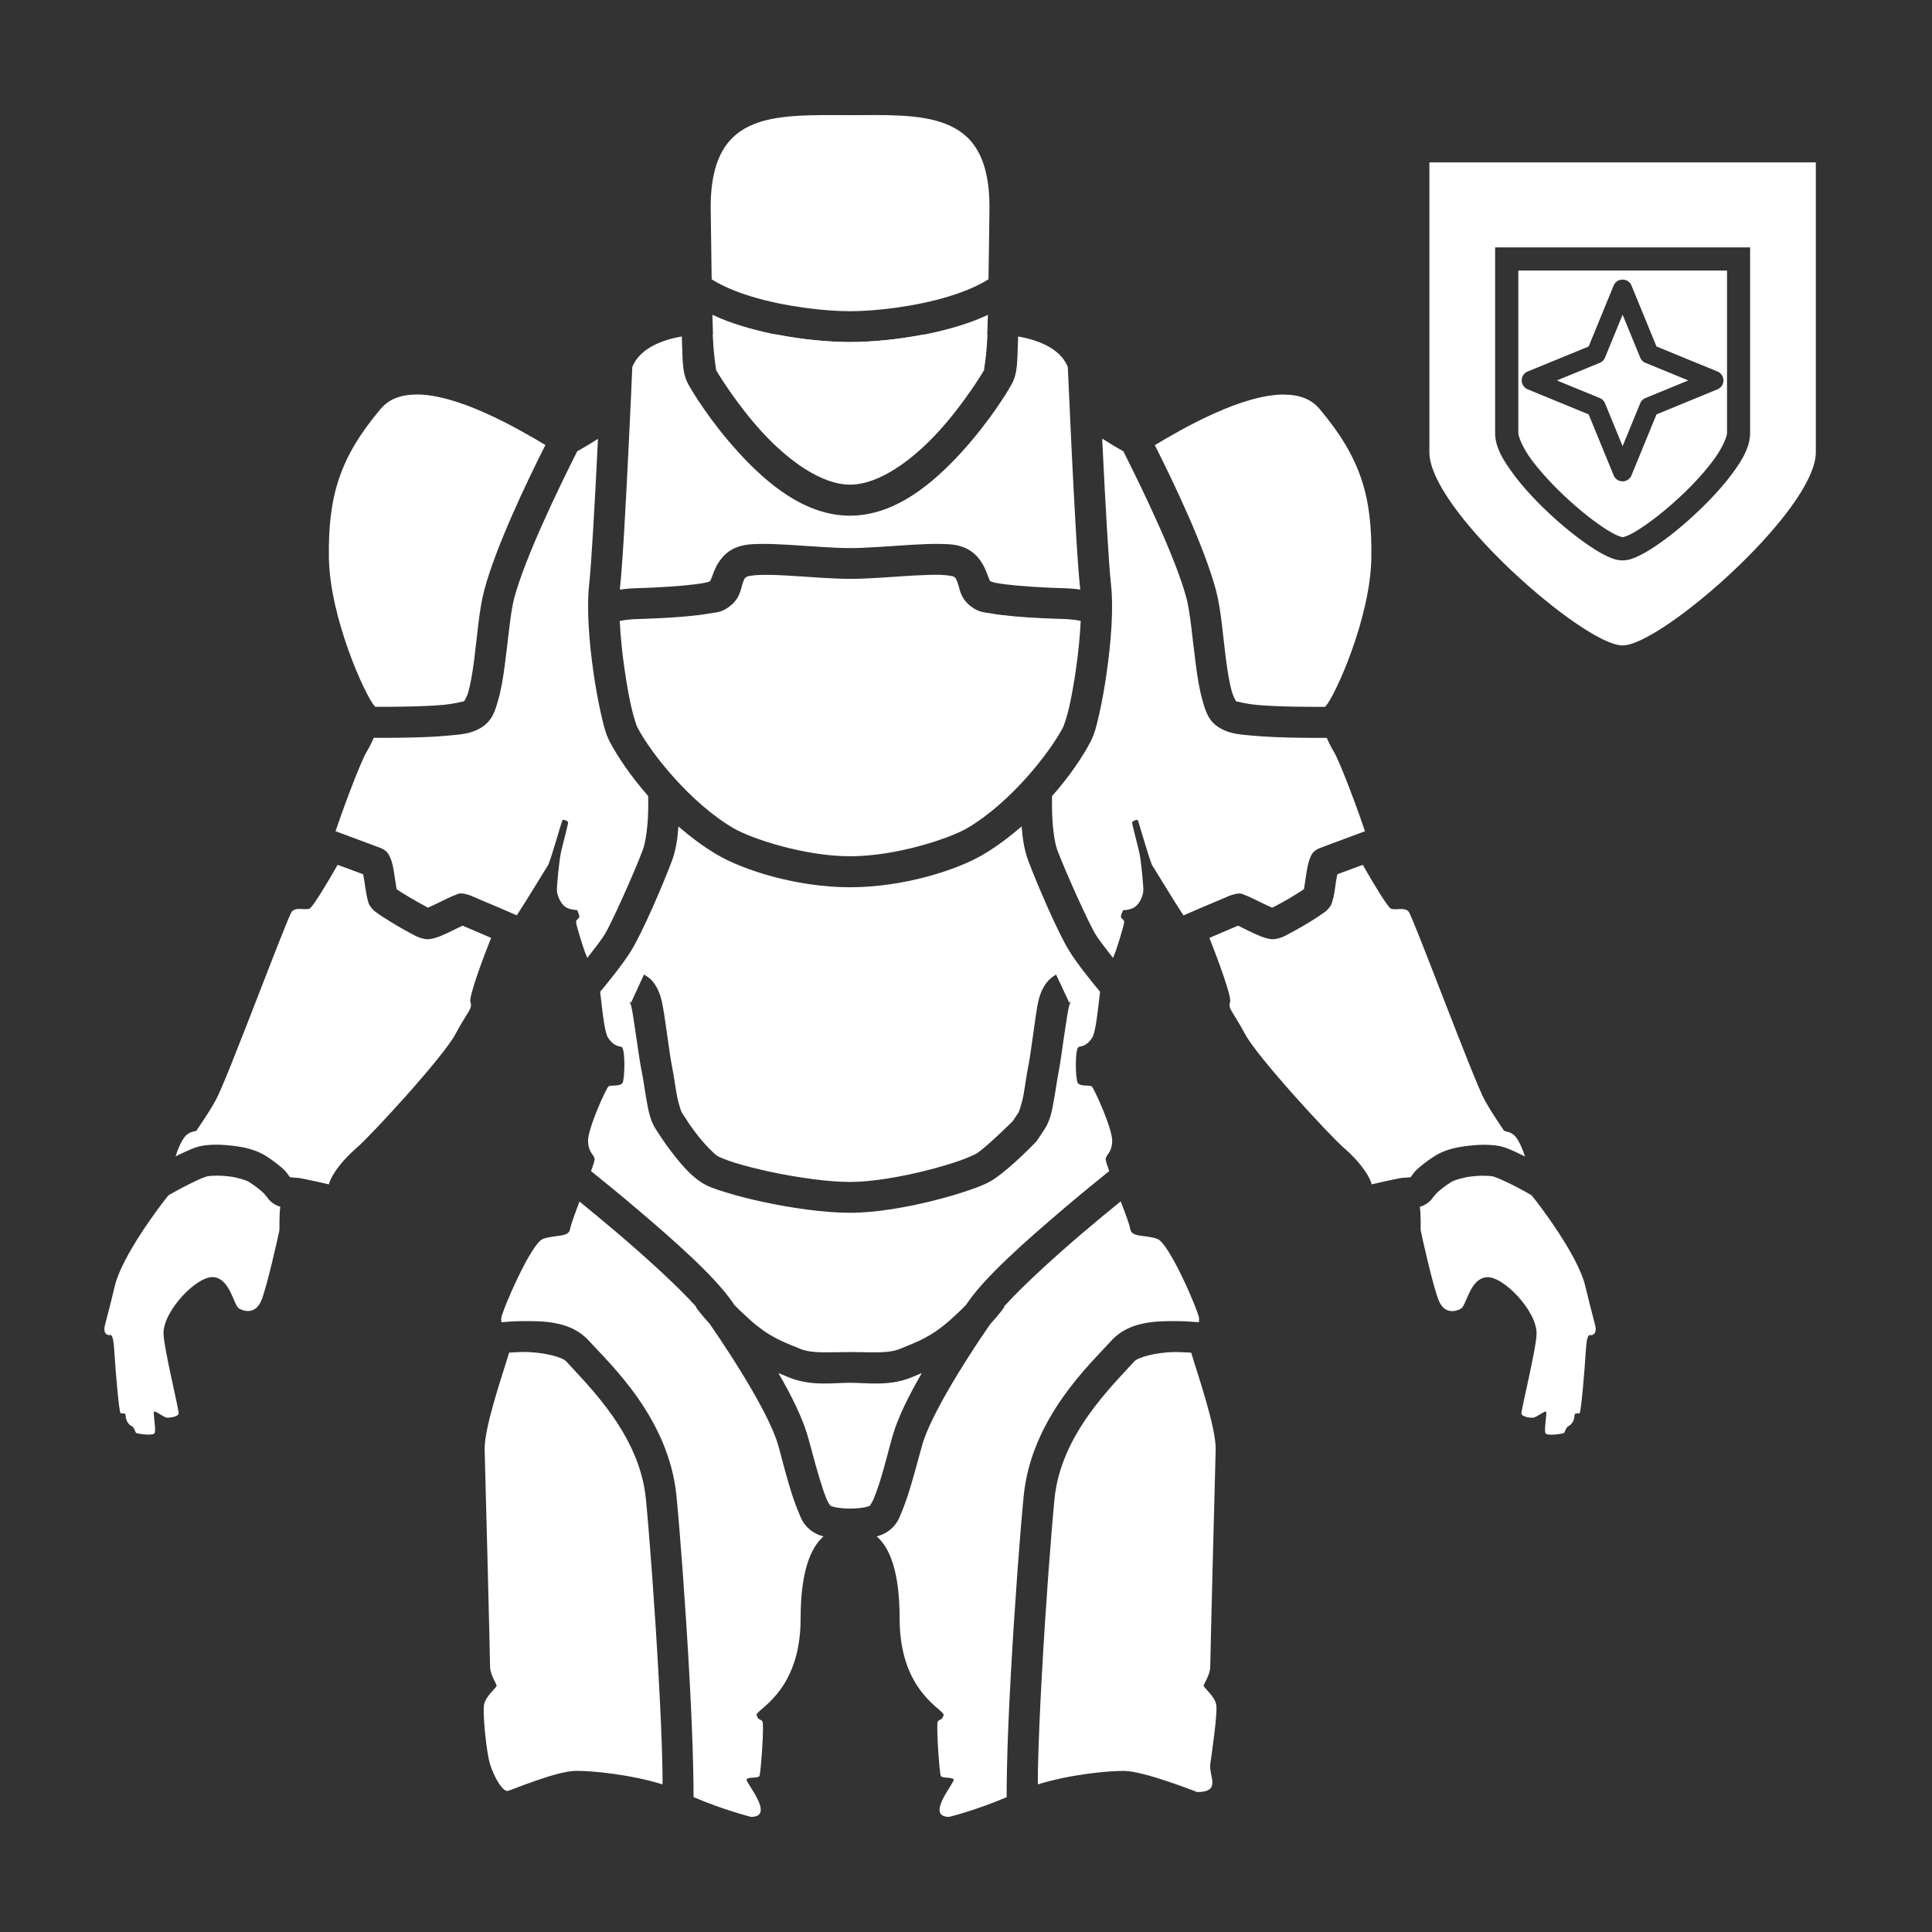 <?xml version="1.0" encoding="UTF-8"?>
<svg width="100" height="100" version="1.1" viewBox="0 0 26.458 26.458" xmlns="http://www.w3.org/2000/svg">
	<rect x="0" y="0" width="26.458" height="26.458" fill="#333333" stroke="none"/>
	<g fill="#fff">
		<path d="m19.575 2.224v3.969c0 0.794 2.117 2.646 2.646 2.646 0.529 1e-6 2.646-1.852 2.646-2.646v-3.969h-5.292zm0.9 1.164h3.492v2.539c0 0.19-0.1 0.36-0.233 0.543-0.133 0.183-0.308 0.371-0.492 0.545-0.184 0.174-0.376 0.331-0.549 0.449-0.086 0.059-0.168 0.108-0.244 0.145-0.076 0.036-0.142 0.065-0.228 0.065-0.086 0-0.153-0.028-0.229-0.065-0.076-0.036-0.155-0.086-0.242-0.145-0.173-0.118-0.367-0.275-0.551-0.449-0.184-0.174-0.358-0.362-0.49-0.545-0.133-0.183-0.234-0.353-0.234-0.543v-2.381-0.159zm0.318 0.317v2.223c0 0.049 0.056 0.196 0.172 0.356 0.116 0.159 0.28 0.338 0.453 0.502 0.173 0.163 0.356 0.313 0.51 0.418 0.077 0.053 0.149 0.095 0.203 0.121 0.055 0.026 0.097 0.033 0.09 0.033-0.007 0 0.037-0.007 0.091-0.033 0.055-0.026 0.124-0.068 0.202-0.121 0.154-0.105 0.339-0.255 0.512-0.418 0.173-0.163 0.336-0.342 0.451-0.502 0.116-0.159 0.174-0.307 0.174-0.356v-2.223h-2.857zm1.428 0.124a0.132 0.132 0 0 1 0.122 0.082l0.342 0.834 0.834 0.342a0.132 0.132 0 0 1 0 0.245l-0.834 0.343-0.342 0.834a0.132 0.132 0 0 1-0.245 0l-0.342-0.834-0.834-0.343a0.132 0.132 0 0 1 0-0.245l0.834-0.342 0.342-0.834a0.132 0.132 0 0 1 0.122-0.082zm0 0.481-0.241 0.587a0.132 0.132 0 0 1-0.072 0.072l-0.587 0.241 0.587 0.241a0.132 0.132 0 0 1 0.072 0.072l0.241 0.587 0.241-0.587a0.132 0.132 0 0 1 0.072-0.072l0.587-0.241-0.587-0.241a0.132 0.132 0 0 1-0.072-0.072l-0.241-0.587z"/>
		<g transform="translate(-1.587 .096)">
			<path d="m11.349 4.486c2.23e-4 0.006 2.89e-4 0.018 5.17e-4 0.024 0.013 0.333 0.058 0.49 0.039 0.455 0.015 0.027 0.274 0.46 0.627 0.847s0.812 0.729 1.213 0.729c0.401 0 0.859-0.341 1.213-0.729 0.354-0.387 0.612-0.821 0.627-0.847-0.019 0.035 0.027-0.122 0.039-0.455 2.27e-4 -0.006 2.92e-4 -0.018 5.17e-4 -0.024h-0.878c-0.367 0.071-0.727 0.102-1.002 0.102-0.275 0-0.634-0.031-1-0.102zm-0.422 0.025c-0.232 0.04-0.573 0.145-0.681 0.42-0.011 0.251-0.021 0.505-0.049 1.063-0.038 0.782-0.083 1.629-0.119 1.955-1e-3 0.009-0.002 0.019-0.003 0.029 0.067-0.009 0.146-0.017 0.239-0.019 0.147-0.004 0.398-0.015 0.621-0.035 0.112-0.01 0.217-0.023 0.295-0.037 0.033-0.006 0.061-0.016 0.082-0.023 0.007-0.018 0.025-0.055 0.045-0.112 0.037-0.104 0.12-0.266 0.297-0.344 0.111-0.048 0.213-0.052 0.334-0.055 0.122-0.003 0.258 0.004 0.402 0.012 0.288 0.017 0.606 0.045 0.838 0.045s0.551-0.028 0.84-0.045c0.144-0.008 0.28-0.015 0.402-0.012 0.122 0.003 0.223 0.006 0.334 0.055 0.177 0.077 0.259 0.24 0.297 0.344 0.02 0.056 0.038 0.092 0.045 0.111 0.021 0.007 0.049 0.018 0.082 0.024 0.078 0.014 0.181 0.027 0.293 0.037 0.224 0.02 0.477 0.031 0.623 0.035 0.093 0.002 0.17 0.009 0.237 0.019-8.74e-4 -0.01-0.002-0.019-0.003-0.028-0.036-0.326-0.081-1.174-0.119-1.955-0.02-0.416-0.037-0.788-0.049-1.066-0.109-0.272-0.448-0.377-0.68-0.417-1.39e-4 0.004-3.75e-4 0.011-5.16e-4 0.014-0.013 0.344-0.004 0.485-0.09 0.643-0.053 0.097-0.3 0.505-0.687 0.93-0.388 0.425-0.908 0.867-1.526 0.867-0.617 0-1.138-0.442-1.526-0.867-0.388-0.425-0.633-0.833-0.686-0.93-0.086-0.158-0.077-0.299-0.09-0.643-1.41e-4 -0.004-3.77e-4 -0.011-5.16e-4 -0.014zm-3.641 0.796c-0.197 7.722e-4 -0.367 0.056-0.484 0.194-0.573 0.679-0.721 1.209-0.711 2.036 0.011 0.827 0.499 1.898 0.626 2.036 0.003 0.003 0.006 0.006 0.008 0.01 0.117 7.311e-4 0.244 7.901e-4 0.383-0.002 0.195-0.003 0.398-0.01 0.561-0.025 0.126-0.012 0.239-0.041 0.275-0.049 0.005-0.012 0.036-0.054 0.057-0.129 0.03-0.107 0.056-0.259 0.078-0.424 0.043-0.33 0.068-0.703 0.141-0.973 0.159-0.589 0.56-1.435 0.836-1.983-0.409-0.246-1.202-0.695-1.77-0.692zm11.886 0c-0.568-0.002-1.361 0.447-1.77 0.693 0.276 0.548 0.677 1.394 0.836 1.982 0.073 0.27 0.097 0.643 0.141 0.973 0.022 0.165 0.048 0.317 0.079 0.424 0.022 0.075 0.052 0.117 0.056 0.129 0.037 0.008 0.151 0.037 0.276 0.049 0.163 0.015 0.365 0.022 0.561 0.025 0.139 0.002 0.267 0.002 0.383 0.002 0.003-0.003 0.005-0.007 0.008-0.01 0.127-0.138 0.615-1.209 0.625-2.036 0.011-0.827-0.138-1.357-0.711-2.036-0.116-0.138-0.286-0.194-0.484-0.194zm-9.394 0.606c-0.097 0.061-0.201 0.124-0.287 0.172-0.271 0.538-0.713 1.457-0.862 2.009-0.051 0.189-0.083 0.572-0.129 0.918-0.023 0.173-0.05 0.339-0.092 0.484-0.042 0.145-0.082 0.287-0.242 0.379-0.144 0.083-0.276 0.087-0.457 0.104-0.181 0.017-0.39 0.024-0.592 0.027-0.15 0.003-0.289 0.002-0.412 0.002-0.029 0.07-0.063 0.135-0.094 0.186-0.101 0.167-0.38 0.941-0.414 1.05-0.005 0.016-0.01 0.03-0.015 0.043 0.252 0.094 0.568 0.211 0.61 0.227 0.107 0.04 0.123 0.102 0.139 0.137s0.024 0.063 0.031 0.092c0.014 0.058 0.022 0.117 0.031 0.176 0.009 0.059 0.017 0.115 0.024 0.154 6.9e-4 0.004 0.001 0.005 0.002 0.008 0.011 0.007 0.019 0.014 0.033 0.023 0.046 0.03 0.109 0.068 0.172 0.105 0.063 0.037 0.127 0.073 0.178 0.1 0.032 0.017 0.033 0.019 0.047 0.025 0.002-8e-4 0.002-0.001 0.004-0.002 0.035-0.014 0.085-0.039 0.138-0.065 0.053-0.026 0.108-0.053 0.158-0.076 0.025-0.011 0.049-0.022 0.078-0.032s0.049-0.036 0.157-0.006c0.04 0.011 0.043 0.014 0.07 0.025 0.027 0.011 0.062 0.026 0.101 0.043 0.079 0.033 0.178 0.075 0.275 0.117 0.118 0.051 0.16 0.069 0.234 0.101 0.124-0.187 0.395-0.637 0.424-0.679 0.036-0.052 0.191-0.613 0.202-0.626 0.011-0.013 0.073 0.013 0.077 0.03 0.004 0.017-0.076 0.314-0.098 0.413-0.022 0.099-0.063 0.482-0.054 0.541 0.009 0.058 0.053 0.188 0.152 0.225 0.099 0.037 0.12 0.009 0.129 0.034 0.009 0.024 0.027 0.062 0.024 0.084-0.003 0.023-0.045 0.036-0.044 0.071 0.001 0.036 0.097 0.358 0.138 0.452 0.006 0.014 0.011 0.027 0.016 0.038 0.097-0.124 0.194-0.25 0.236-0.318 0.095-0.153 0.407-0.851 0.523-1.158 0.042-0.112 0.069-0.334 0.074-0.516 0.003-0.088 0.002-0.167 0-0.225-0.235-0.268-0.419-0.538-0.53-0.752-0.053-0.102-0.08-0.218-0.117-0.379-0.036-0.161-0.072-0.356-0.102-0.563-0.059-0.414-0.096-0.869-0.058-1.211 0.031-0.281 0.079-1.147 0.117-1.927 0.001-0.023 0.001-0.039 0.003-0.062zm6.903 5.167e-4c0.002 0.032 1e-3 0.029 0.003 0.061 0.038 0.78 0.086 1.646 0.117 1.927 0.038 0.342 4.9e-4 0.797-0.058 1.211-0.029 0.207-0.065 0.402-0.101 0.563-0.036 0.161-0.064 0.277-0.117 0.379-0.111 0.214-0.294 0.484-0.53 0.751-0.002 0.058-0.003 0.137 0 0.225 0.005 0.182 0.03 0.404 0.072 0.516 0.116 0.307 0.431 1.005 0.526 1.158 0.042 0.068 0.139 0.194 0.236 0.318 0.004-0.011 0.009-0.023 0.015-0.037 0.041-0.094 0.137-0.416 0.138-0.452 0.001-0.036-0.041-0.049-0.044-0.071-0.003-0.023 0.015-0.06 0.024-0.084 0.009-0.024 0.03 0.004 0.129-0.034 0.099-0.037 0.143-0.167 0.152-0.225 0.009-0.058-0.031-0.441-0.054-0.541-0.022-0.099-0.102-0.397-0.098-0.413 0.004-0.017 0.066-0.043 0.077-0.03 0.011 0.013 0.166 0.574 0.202 0.626 0.029 0.042 0.3 0.492 0.424 0.679 0.073-0.032 0.114-0.05 0.232-0.101 0.098-0.042 0.199-0.084 0.278-0.117 0.039-0.017 0.073-0.032 0.1-0.043s0.032-0.014 0.072-0.025c0.107-0.031 0.128-0.004 0.157 0.006s0.051 0.02 0.076 0.032c0.051 0.023 0.105 0.05 0.158 0.076 0.053 0.026 0.105 0.051 0.141 0.065 1e-3 3.62e-4 0.001-3.46e-4 0.002 0 0.014-0.006 0.016-0.007 0.047-0.023 0.051-0.027 0.117-0.063 0.18-0.1s0.123-0.075 0.17-0.105c0.015-0.01 0.025-0.016 0.036-0.024 7e-4 -0.003 8.6e-4 -4e-3 0.002-0.008 0.007-0.039 0.015-0.095 0.024-0.154 0.009-0.059 0.017-0.118 0.031-0.176 7e-3 -0.029 0.014-0.057 0.029-0.092s0.033-0.097 0.141-0.137c0.042-0.016 0.359-0.133 0.61-0.227-0.005-0.013-0.01-0.027-0.015-0.043-0.034-0.109-0.313-0.883-0.414-1.05-0.031-0.051-0.065-0.116-0.094-0.186-0.124 8.63e-4 -0.261 9.8e-4 -0.411-0.002-0.201-0.003-0.411-0.011-0.592-0.027-0.181-0.017-0.315-0.021-0.459-0.104-0.16-0.092-0.199-0.234-0.24-0.379-0.042-0.145-0.069-0.311-0.091-0.484-0.046-0.347-0.078-0.73-0.129-0.918-0.149-0.552-0.593-1.472-0.864-2.01-0.085-0.047-0.188-0.11-0.285-0.171zm-4.603 1.863c-0.028-1.791e-4 -0.055-8.32e-5 -0.08 5.168e-4 -0.1 0.002-0.177 0.021-0.174 0.02-0.038 0.017-0.043 0.029-0.068 0.1-0.025 0.07-0.031 0.2-0.178 0.312-0.108 0.082-0.175 0.079-0.273 0.096-0.098 0.017-0.211 0.03-0.33 0.041-0.238 0.021-0.496 0.031-0.65 0.035-0.117 0.003-0.195 0.016-0.251 0.027 0.01 0.206 0.033 0.434 0.064 0.646 0.028 0.197 0.06 0.383 0.094 0.529 0.033 0.147 0.074 0.264 0.08 0.275 0.186 0.359 0.729 1.041 1.315 1.385 0.246 0.145 0.974 0.387 1.603 0.387s1.36-0.242 1.606-0.387c0.585-0.344 1.126-1.026 1.312-1.385 6e-3 -0.012 0.049-0.129 0.082-0.275 0.033-0.147 0.066-0.332 0.094-0.529 0.03-0.213 0.053-0.44 0.063-0.647-0.057-0.012-0.136-0.024-0.252-0.027-0.154-0.004-0.411-0.014-0.649-0.035-0.119-0.011-0.232-0.023-0.33-0.041-0.098-0.017-0.165-0.014-0.273-0.096-0.147-0.112-0.152-0.242-0.178-0.312-0.025-0.07-0.03-0.083-0.068-0.1 0.003 0.001-0.073-0.017-0.174-0.02-0.1-0.002-0.23 0.002-0.369 0.01-0.279 0.016-0.599 0.045-0.863 0.045-0.264 0-0.583-0.029-0.861-0.045-0.105-0.006-0.204-0.01-0.289-0.01zm-1.2 3.444c-0.011 0.158-0.034 0.327-0.091 0.477-0.127 0.335-0.401 0.975-0.56 1.232-0.111 0.178-0.301 0.412-0.421 0.557 0.024 0.2 0.055 0.551 0.11 0.632 0.064 0.095 0.122 0.111 0.18 0.122 0.058 0.011 0.048 0.44 0.016 0.493-0.032 0.053-0.159 0.026-0.191 0.048-0.032 0.021-0.286 0.583-0.281 0.748 0.005 0.164 0.08 0.18 0.09 0.244 0.003 0.016-0.017 0.081-0.049 0.168 0.172 0.138 0.402 0.326 0.647 0.534 0.495 0.421 1.036 0.899 1.282 1.25 0.011 0.016 0.023 0.033 0.034 0.05 0.051 0.052 0.115 0.114 0.198 0.189 0.285 0.256 0.462 0.311 0.705 0.412 0.163 0.068 0.405 0.043 0.682 0.043 0.276 0 0.519 0.025 0.682-0.043 0.243-0.101 0.422-0.156 0.707-0.412 0.084-0.076 0.149-0.138 0.199-0.191 0.011-0.016 0.022-0.032 0.033-0.048 0.246-0.351 0.786-0.829 1.281-1.25 0.244-0.208 0.475-0.396 0.646-0.534-0.031-0.087-0.051-0.152-0.049-0.168 0.011-0.064 0.085-0.08 0.09-0.244 0.005-0.164-0.249-0.727-0.281-0.748-0.032-0.021-0.159 0.005-0.191-0.048-0.032-0.053-0.042-0.482 0.016-0.493 0.058-0.011 0.117-0.027 0.18-0.122 0.054-0.081 0.085-0.432 0.11-0.633-0.121-0.145-0.309-0.378-0.42-0.556-0.159-0.257-0.434-0.897-0.561-1.232-0.057-0.15-0.082-0.319-0.093-0.477-0.165 0.144-0.343 0.278-0.532 0.389-0.36 0.212-1.09 0.445-1.818 0.445-0.728-1e-6 -1.458-0.233-1.819-0.445-0.189-0.111-0.367-0.245-0.532-0.389zm-4.668 0.528c-0.137 0.242-0.341 0.58-0.383 0.598-0.064 0.027-0.186-0.027-0.244 0.042-0.058 0.069-0.896 2.323-1.039 2.577-0.143 0.255-0.249 0.387-0.26 0.414-0.011 0.027-0.098 0.007-0.167 0.093-0.047 0.058-0.099 0.177-0.126 0.268 0.047-0.024 0.095-0.047 0.141-0.067 0.08-0.036 0.145-0.066 0.232-0.08 0.119-0.019 0.263-0.017 0.417 0.002 0.153 0.019 0.312 0.052 0.451 0.141 0.101 0.065 0.182 0.129 0.244 0.186 0.036 0.033 0.057 0.072 0.082 0.102 0.007 0.001 0.017 0.004 0.056 0.006 0.071 0.002 0.124 0.015 0.202 0.032 0.078 0.016 0.168 0.036 0.254 0.056 0.008 0.002 0.013 0.003 0.02 0.005 0.041-0.153 0.218-0.361 0.379-0.498 0.187-0.159 1.187-1.243 1.355-1.56 0.169-0.317 0.237-0.343 0.205-0.441-0.023-0.069 0.164-0.578 0.283-0.876-0.022-0.01-0.022-0.01-0.044-0.02-0.097-0.042-0.196-0.085-0.273-0.117-0.03-0.013-0.053-0.022-0.074-0.031-0.036 0.016-0.085 0.042-0.138 0.068-0.056 0.027-0.114 0.055-0.172 0.078-0.029 0.011-0.059 0.022-0.094 0.029-0.034 0.008-0.073 0.02-0.147 0-0.076-0.021-0.103-0.041-0.162-0.072-0.059-0.031-0.128-0.069-0.195-0.109-0.067-0.04-0.133-0.082-0.188-0.117-0.027-0.018-0.053-0.035-0.074-0.051-0.022-0.016-0.036-0.021-0.07-0.061-0.049-0.057-0.05-0.087-0.058-0.115-0.008-0.028-0.013-0.054-0.018-0.082-0.01-0.055-0.019-0.112-0.027-0.168-0.006-0.042-0.012-0.074-0.018-0.104-0.075-0.028-0.189-0.07-0.346-0.128zm14.037 0c-0.157 0.058-0.27 0.1-0.345 0.128-0.006 0.03-0.014 0.062-0.02 0.104-0.008 0.056-0.015 0.113-0.025 0.168-5e-3 0.027-0.011 0.053-0.02 0.082-0.008 0.028-0.007 0.058-0.056 0.115-0.034 0.04-0.048 0.045-0.07 0.061s-0.047 0.033-0.074 0.051c-0.055 0.036-0.12 0.078-0.188 0.117-0.067 0.04-0.136 0.078-0.195 0.109-0.059 0.031-0.087 0.052-0.164 0.072-0.074 0.02-0.112 0.008-0.147 0s-0.062-0.018-0.091-0.029c-0.058-0.023-0.116-0.051-0.172-0.078-0.054-0.026-0.103-0.052-0.138-0.068-0.022 0.009-0.044 0.018-0.074 0.031-0.077 0.032-0.176 0.076-0.273 0.117-0.023 0.01-0.023 0.01-0.045 0.02 0.118 0.298 0.305 0.807 0.283 0.876-0.032 0.097 0.036 0.124 0.205 0.441 0.169 0.317 1.168 1.4 1.355 1.56 0.16 0.136 0.338 0.344 0.379 0.498 0.008-0.002 0.013-0.003 0.021-0.005 0.086-0.021 0.176-0.041 0.254-0.057s0.128-0.029 0.199-0.031c0.039-0.001 0.052-0.005 0.059-0.006 0.025-0.03 0.046-0.068 0.082-0.101 0.061-0.056 0.143-0.121 0.244-0.186 0.139-0.089 0.296-0.121 0.449-0.141 0.153-0.019 0.297-0.021 0.416-0.002v-5.17e-4c0.087 0.014 0.155 0.044 0.235 0.08 0.046 0.021 0.093 0.044 0.14 0.068-0.027-0.091-0.079-0.21-0.126-0.268-0.069-0.086-0.157-0.067-0.167-0.093-0.011-0.027-0.117-0.159-0.26-0.414-0.143-0.255-0.981-2.508-1.039-2.577-0.058-0.069-0.18-0.016-0.244-0.042-0.042-0.018-0.247-0.356-0.384-0.598zm-9.841 1.501s0.069 0.037 0.115 0.09c0.046 0.053 0.091 0.133 0.119 0.238 0.03 0.113 0.052 0.277 0.078 0.461 0.026 0.184 0.053 0.379 0.072 0.471 0.025 0.121 0.042 0.261 0.065 0.385 0.022 0.124 0.062 0.235 0.068 0.244l0.09 0.137v0.002c7.71e-4 0.001 0.059 0.089 0.143 0.194 0.084 0.105 0.199 0.225 0.259 0.266 0.004 3e-3 0.107 0.051 0.238 0.091 0.131 0.04 0.3 0.084 0.483 0.123 0.365 0.078 0.791 0.139 1.092 0.139 0.297 0 0.701-0.07 1.045-0.157 0.172-0.043 0.331-0.091 0.455-0.134 0.124-0.044 0.221-0.091 0.235-0.1 0.153-0.103 0.479-0.428 0.494-0.443l0.078-0.117c0.006-0.009 0.046-0.12 0.069-0.244 0.022-0.124 0.039-0.264 0.064-0.385 0.019-0.092 0.046-0.287 0.072-0.471 0.026-0.184 0.046-0.348 0.076-0.461 0.028-0.105 0.075-0.185 0.121-0.238 0.046-0.053 0.113-0.09 0.113-0.09l0.18 0.385s0.022-0.016 0.025-0.018c-3e-3 0.003-0.016 0.021-0.029 0.07-0.011 0.042-0.042 0.229-0.068 0.412-0.026 0.183-0.051 0.371-0.076 0.495-0.019 0.094-0.037 0.237-0.063 0.377-0.025 0.14-0.046 0.273-0.131 0.403l-0.103 0.154-0.013 0.015s-0.323 0.34-0.573 0.508c-0.088 0.059-0.19 0.099-0.33 0.148-0.14 0.049-0.309 0.099-0.492 0.145-0.367 0.092-0.789 0.168-1.148 0.168-0.356 0-0.794-0.064-1.18-0.146-0.193-0.041-0.372-0.087-0.519-0.133-0.147-0.045-0.253-0.079-0.35-0.145-0.143-0.096-0.258-0.234-0.353-0.353-0.095-0.119-0.164-0.223-0.164-0.223l-0.091-0.138c-0.085-0.129-0.105-0.263-0.131-0.403-0.025-0.14-0.043-0.282-0.063-0.377-0.025-0.124-0.053-0.312-0.079-0.495-0.026-0.183-0.055-0.37-0.066-0.412-0.013-0.05-0.029-0.067-0.032-0.07h5.16e-4c0.004 0.002 0.027 0.018 0.027 0.018zm-5.851 2.755c-0.052-2.13e-4 -0.097 0.003-0.124 0.007 8.167e-4 -1.3e-4 -0.063 0.019-0.129 0.049-0.066 0.03-0.143 0.069-0.217 0.107-0.073 0.039-0.14 0.077-0.19 0.105-0.113 0.137-0.639 0.831-0.736 1.243-0.101 0.431-0.143 0.536-0.143 0.592 0 0.056 0.037 0.086 0.075 0.079 0.037-0.007 0.053 0.064 0.064 0.259 0.011 0.195 0.062 0.797 0.082 0.81 0.021 0.013 0.071-0.015 0.071 0.039 0 0.054 0.036 0.118 0.079 0.137 0.043 0.019 0.049 0.092 0.069 0.099 0.021 0.007 0.228 0.043 0.249-0.002 0.021-0.045-0.024-0.274-0.009-0.292 0.015-0.019 0.129 0.075 0.173 0.081 0.043 0.006 0.159-0.013 0.165-0.056 0.006-0.043-0.205-0.901-0.208-1.095-0.004-0.313 0.464-0.8 0.691-0.772 0.226 0.028 0.269 0.39 0.346 0.431 0.077 0.041 0.219 0.073 0.298-0.101 0.079-0.174 0.246-0.939 0.252-0.971 0.004-0.02-0.005-0.188 0.012-0.324-0.005-0.001-0.01-2e-3 -0.014-0.004-0.063-0.02-0.147-0.076-0.183-0.157 0.028 0.061 2.657e-4 0.003-0.041-0.035-0.042-0.038-0.105-0.089-0.186-0.141-0.043-0.027-0.158-0.063-0.275-0.078-0.058-0.007-0.119-0.011-0.171-0.011zm17.349 0c-0.052 2.12e-4 -0.113 0.004-0.172 0.011-0.117 0.015-0.233 0.051-0.275 0.078-0.081 0.052-0.144 0.102-0.186 0.141-0.042 0.038-0.069 0.097-0.041 0.035-0.036 0.08-0.12 0.136-0.184 0.157-0.005 0.002-0.01 0.002-0.015 0.004 0.018 0.136 0.009 0.304 0.012 0.324 0.006 0.032 0.173 0.797 0.252 0.971 0.079 0.174 0.221 0.143 0.298 0.101 0.077-0.041 0.119-0.403 0.346-0.431 0.226-0.028 0.695 0.459 0.691 0.772-0.002 0.195-0.213 1.052-0.208 1.095 0.006 0.043 0.122 0.062 0.165 0.056 0.043-0.006 0.158-0.099 0.173-0.081 0.015 0.019-0.03 0.247-0.009 0.292 0.021 0.045 0.228 0.009 0.249 0.002 0.021-0.007 0.026-0.08 0.069-0.099s0.079-0.083 0.079-0.137c0-0.054 0.051-0.026 0.071-0.039 0.021-0.013 0.071-0.615 0.082-0.81 0.011-0.195 0.027-0.266 0.064-0.259 0.037 0.007 0.075-0.022 0.075-0.079s-0.041-0.161-0.143-0.592c-0.097-0.415-0.628-1.114-0.737-1.245-0.05-0.029-0.115-0.065-0.187-0.103-0.073-0.039-0.153-0.078-0.219-0.107-0.066-0.03-0.127-0.049-0.127-0.049-0.027-0.004-0.071-0.007-0.124-0.007zm-12.38 0.352c-0.065 0.171-0.122 0.326-0.129 0.375-0.016 0.122-0.207 0.08-0.371 0.138-0.164 0.058-0.562 0.987-0.573 1.087-0.002 0.015-4.231e-4 0.034 0.003 0.055 0.085-0.008 0.179-0.014 0.282-0.015 0.307-0.004 0.676 0.003 0.916 0.269 0.278 0.308 1.094 1.052 1.199 2.125 0.048 0.494 0.124 1.5 0.176 2.442 0.026 0.471 0.045 0.925 0.053 1.291 0.003 0.15 0.005 0.277 0.005 0.391 0.408 0.176 0.787 0.271 0.787 0.271 0.339 0-0.078-0.474-0.061-0.512 0.018-0.04 0.157-0.011 0.176-0.049 0.019-0.037 0.068-0.709 0.041-0.746-0.026-0.037-0.057-0.011-0.079-0.086-0.023-0.075 0.602-0.304 0.602-1.322 0-0.635 0.132-0.966 0.313-1.126-0.059-0.016-0.117-0.038-0.176-0.085-0.109-0.085-0.132-0.169-0.174-0.269-0.042-0.1-0.08-0.215-0.115-0.332-0.071-0.234-0.13-0.482-0.16-0.58-0.112-0.373-0.533-1.068-0.936-1.649-0.131-0.141-0.186-0.226-0.186-0.226l0.005-0.003c-0.243-0.271-0.675-0.666-1.07-1.002-0.196-0.167-0.374-0.314-0.529-0.44zm7.41 0c-0.155 0.126-0.334 0.273-0.53 0.44-0.395 0.336-0.825 0.731-1.069 1.002l0.006 0.004s-0.057 0.087-0.192 0.233c-0.402 0.58-0.818 1.271-0.929 1.643-0.029 0.098-0.092 0.345-0.162 0.58-0.035 0.117-0.074 0.232-0.115 0.332-0.042 0.1-0.065 0.184-0.174 0.269-0.059 0.046-0.116 0.069-0.175 0.085 0.182 0.16 0.313 0.491 0.313 1.126 0 1.018 0.624 1.247 0.602 1.322-0.022 0.075-0.052 0.049-0.079 0.086-0.026 0.037 0.022 0.709 0.041 0.746 0.019 0.037 0.154 0.011 0.176 0.049 0.022 0.037-0.4 0.512-0.061 0.512 0 0 0.379-0.095 0.787-0.27-8.87e-4 -0.114 5.36e-4 -0.241 0.004-0.392 0.007-0.366 0.027-0.82 0.053-1.291 0.052-0.941 0.127-1.947 0.176-2.442 0.105-1.073 0.922-1.817 1.199-2.125 0.24-0.266 0.611-0.273 0.918-0.269 0.103 0.001 0.197 0.008 0.282 0.015 3e-3 -0.021 0.004-0.04 0.003-0.055-0.011-0.101-0.408-1.029-0.573-1.087-0.164-0.058-0.355-0.016-0.371-0.138-0.006-0.049-0.064-0.204-0.129-0.375zm-8.194 2.063c-0.063 7.26e-4 -0.124 0.004-0.181 0.008-0.079 0.271-0.344 1.023-0.335 1.332 0.011 0.376 0.074 2.848 0.074 2.964 0 0.117 0.09 0.239 0.09 0.265 0 0.027-0.143 0.138-0.17 0.249-0.027 0.111 0.031 0.674 0.08 0.827 0.065 0.204 0.181 0.38 0.244 0.365 0.053-0.011 0.655-0.27 0.929-0.274 0.223-3e-3 0.752 0.049 1.189 0.185 1.79e-4 -0.067 4.71e-4 -0.135-1e-3 -0.209-0.007-0.358-0.027-0.81-0.053-1.277-0.051-0.935-0.127-1.942-0.174-2.424-0.086-0.878-0.775-1.533-1.091-1.883-0.057-0.063-0.334-0.132-0.6-0.129zm8.929 0c-0.25 0.005-0.496 0.07-0.549 0.129-0.316 0.35-1.006 1.005-1.092 1.883-0.047 0.481-0.123 1.488-0.174 2.424-0.026 0.468-0.045 0.919-0.053 1.277-0.002 0.074-0.001 0.142-1e-3 0.208 0.436-0.136 0.966-0.188 1.188-0.184 0.274 0.004 0.993 0.289 0.993 0.289 0.339 0 0.159-0.221 0.18-0.38 0.021-0.159 0.106-0.716 0.08-0.827-0.027-0.111-0.17-0.223-0.17-0.249 0-0.027 0.09-0.148 0.09-0.265 0-0.117 0.063-2.588 0.074-2.964 0.009-0.308-0.256-1.061-0.335-1.332-0.057-4e-3 -0.118-7e-3 -0.181-0.008-0.017-1.91e-4 -0.033-3.52e-4 -0.05 0zm-5.422 0.288c0.177 0.305 0.322 0.599 0.396 0.846 0.038 0.127 0.096 0.36 0.162 0.58 0.033 0.11 0.067 0.216 0.099 0.293 0.02 0.049 0.046 0.085 0.054 0.098 0.014 0.005 0.038 0.015 0.069 0.021 0.055 0.011 0.128 0.018 0.202 0.018s0.148-0.007 0.203-0.018c0.03-0.006 0.053-0.015 0.067-0.02 0.007-0.013 0.033-0.049 0.054-0.099 0.032-0.077 0.069-0.183 0.102-0.293 0.066-0.22 0.122-0.453 0.16-0.58 0.074-0.248 0.219-0.541 0.396-0.846-0.047 0.02-0.093 0.039-0.137 0.057-0.307 0.128-0.612 0.076-0.845 0.076-0.234 0-0.537 0.052-0.844-0.076-0.044-0.018-0.091-0.038-0.138-0.057z"/>
			<path d="m12.799 1.481c-0.32 0.003-0.638 0.023-0.885 0.122-0.179 0.072-0.319 0.176-0.424 0.352-0.105 0.176-0.175 0.434-0.17 0.818 0.005 0.38 0.009 0.692 0.013 0.956 0.141 0.09 0.33 0.17 0.539 0.234 0.458 0.14 1.008 0.203 1.355 0.203 0.347 0 0.898-0.063 1.355-0.203 0.209-0.064 0.4-0.144 0.542-0.235 0.004-0.264 0.009-0.576 0.013-0.956 0.005-0.384-0.065-0.642-0.17-0.818-0.105-0.176-0.247-0.28-0.426-0.352-0.358-0.144-0.87-0.121-1.315-0.121-0.139 0-0.285-0.002-0.43-0.001zm-1.456 2.734c0.002 0.089 0.005 0.171 0.007 0.242 0.012 0.312 0.052 0.469 0.042 0.459 0.023 0.041 0.277 0.463 0.624 0.843 0.354 0.387 0.812 0.729 1.213 0.729 0.401 0 0.859-0.341 1.213-0.729 0.347-0.38 0.601-0.802 0.624-0.843-0.01 0.01 0.03-0.147 0.042-0.459 0.003-0.071 0.005-0.152 0.008-0.241-0.128 0.06-0.265 0.111-0.407 0.154-0.513 0.157-1.086 0.219-1.48 0.219-0.395 0-0.965-0.062-1.478-0.219-0.142-0.043-0.279-0.094-0.407-0.155z"/>
		</g>
	</g>
</svg>
